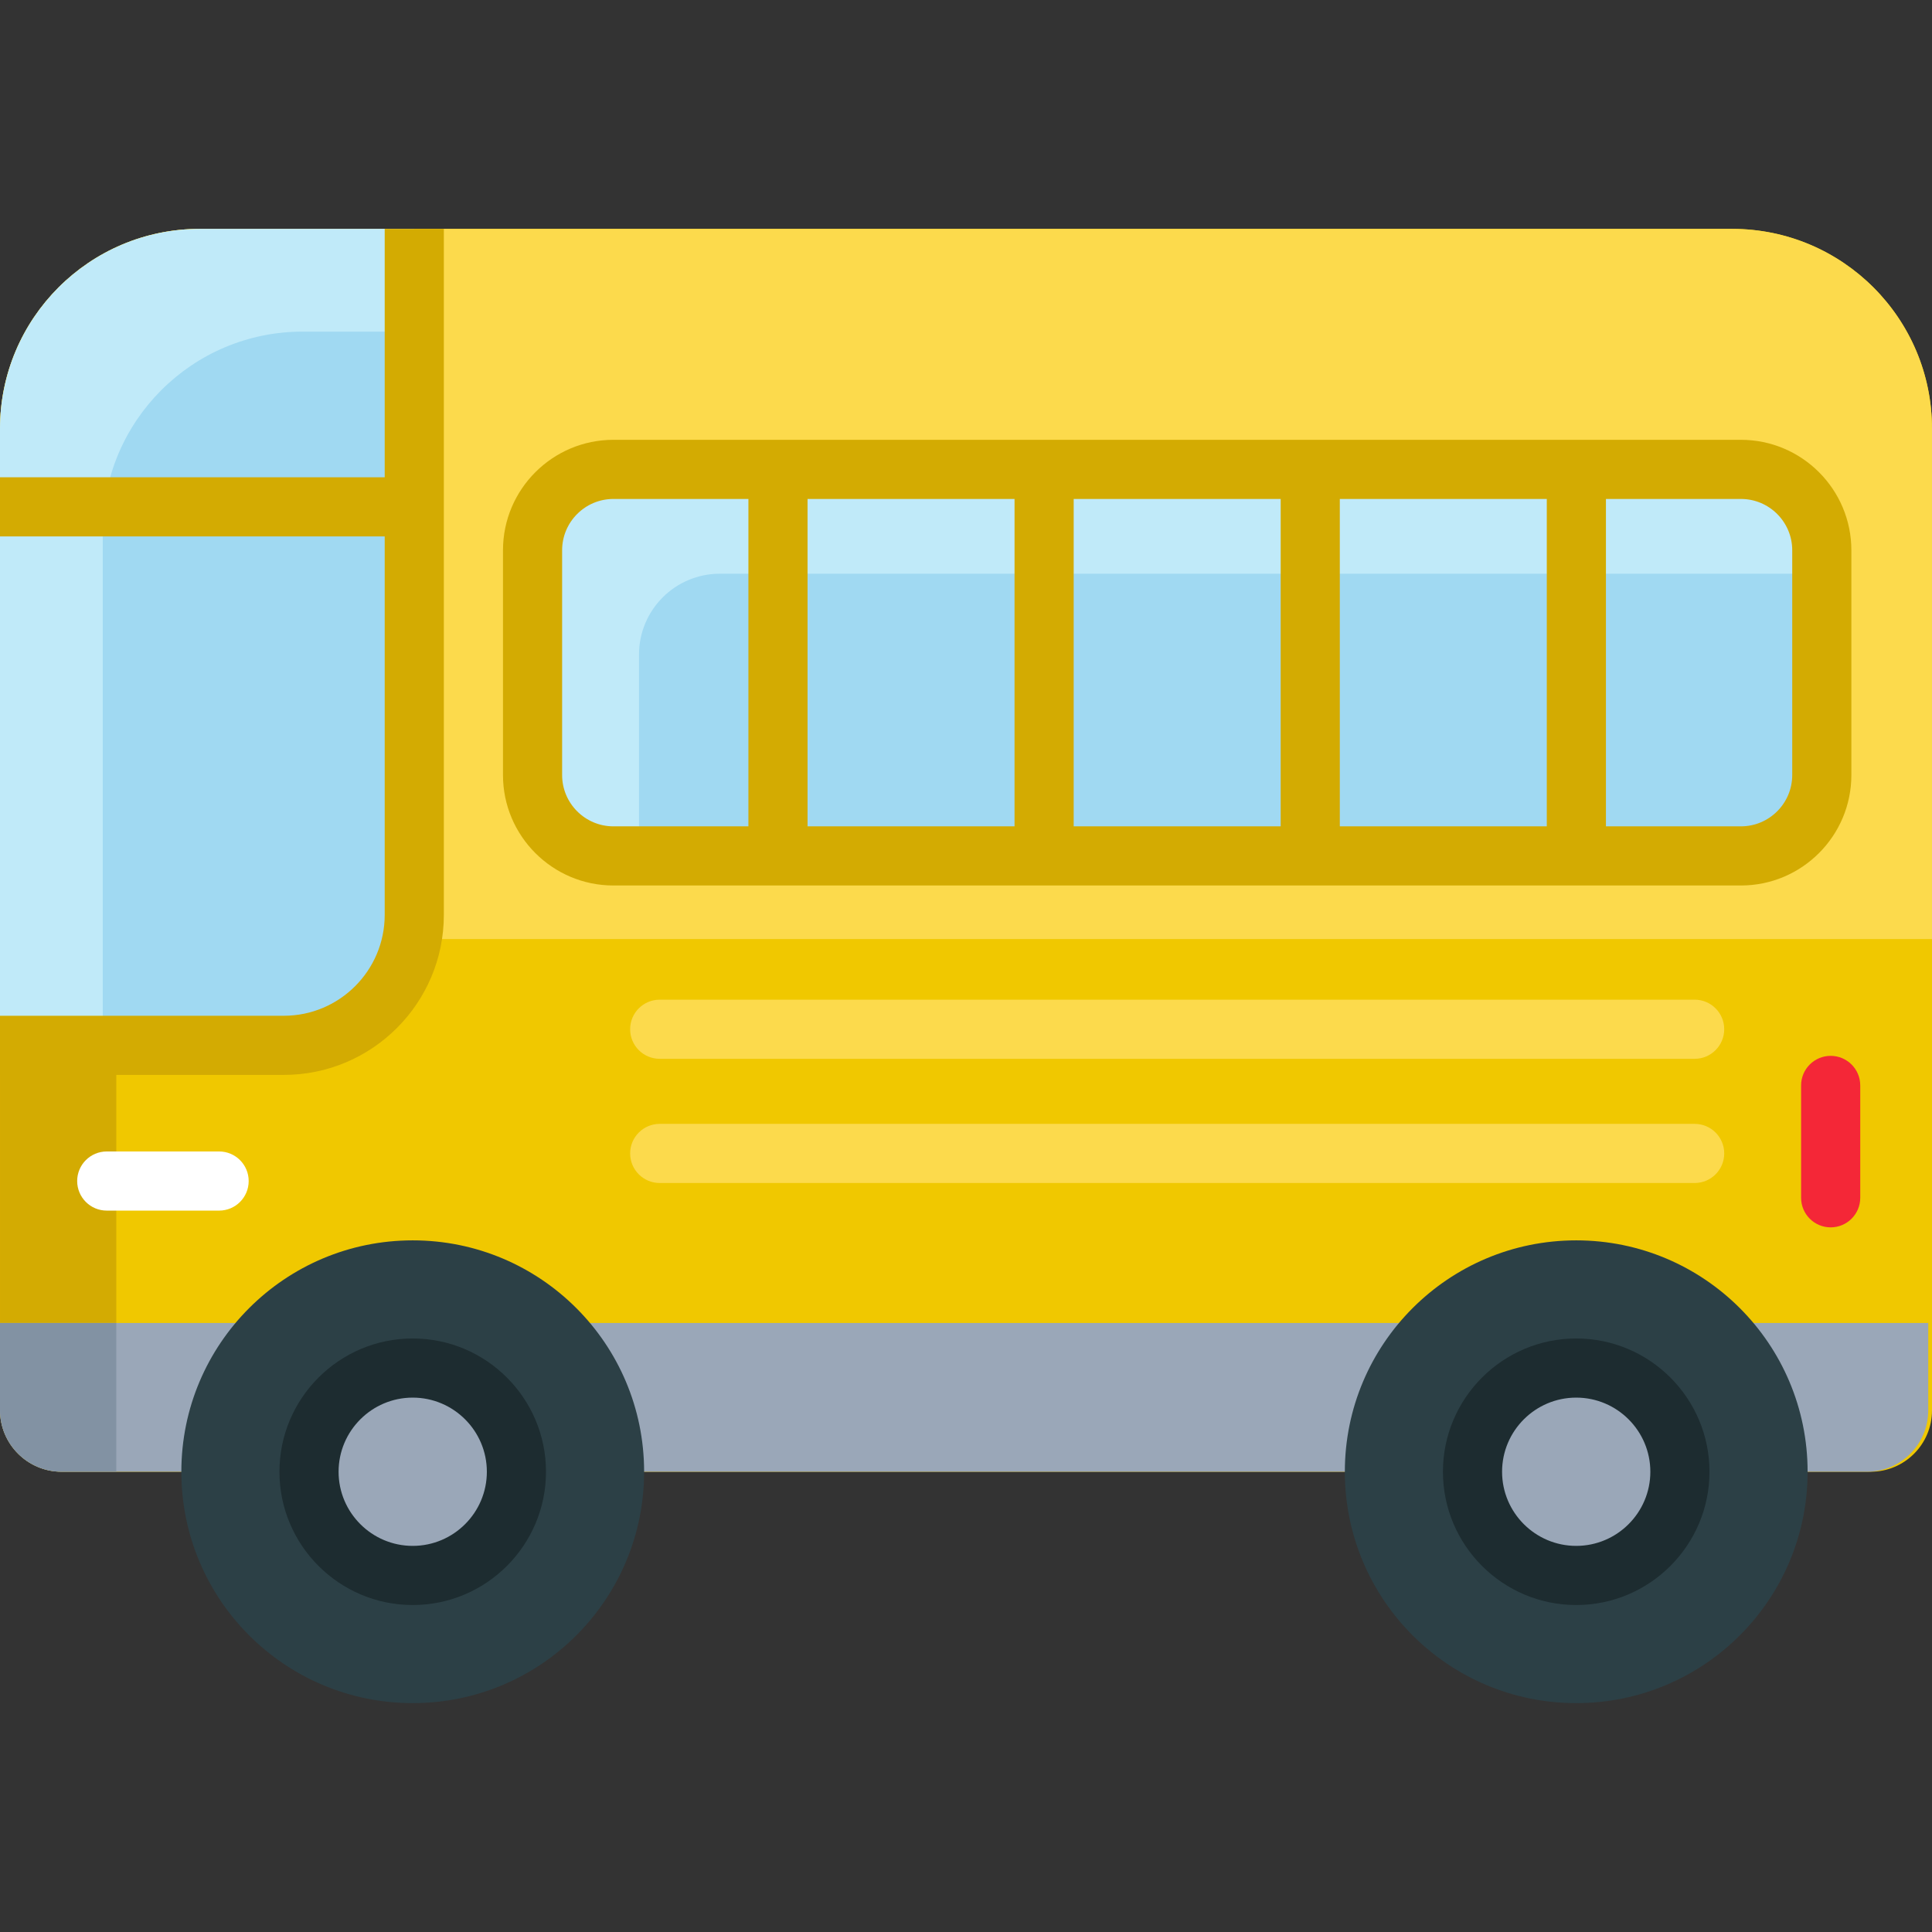 <?xml version="1.0" encoding="iso-8859-1"?>
<!-- Generator: Adobe Illustrator 19.0.0, SVG Export Plug-In . SVG Version: 6.00 Build 0)  -->
<svg version="1.1" id="Capa_1" xmlns="http://www.w3.org/2000/svg" xmlns:xlink="http://www.w3.org/1999/xlink" x="0px" y="0px"
	 viewBox="0 0 512 512" style="enable-background:new 0 0 512 512;" xml:space="preserve">
<rect x="0" y="0" width="512" height="512" fill="#333333" stroke="none"/>
<path style="fill:#F0C800;" d="M512,113.623V373.77c0,8.976-7.283,16.259-16.259,16.259H16.335c-9.017,0-16.332-7.314-16.332-16.342
	V113.623c0-29.247,23.709-52.966,52.966-52.966h406.066C488.281,60.658,512,84.366,512,113.623z"/>
<rect x="0.003" y="201.947" style="fill:#D3AB02;" width="30.814" height="148.657"/>
<path style="fill:#FCDA4C;" d="M511.997,113.62v135.24H0V113.62c0-29.247,23.709-52.966,52.966-52.966h406.066
	C488.278,60.654,511.997,84.373,511.997,113.62z"/>
<path style="fill:#9AA7B8;" d="M511.004,350.601H0v23.085c0,9.024,7.315,16.339,16.339,16.339h478.414
	c8.976,0,16.252-7.277,16.252-16.252v-23.172H511.004z"/>
<path style="fill:#8292A3;" d="M30.815,350.601H0v23.085c0,9.024,7.315,16.339,16.339,16.339h14.477v-39.424H30.815z"/>
<g>
	<circle style="fill:#2C4046;" cx="417.716" cy="390.027" r="61.319"/>
	<circle style="fill:#2C4046;" cx="109.379" cy="390.027" r="61.319"/>
</g>
<g>
	<circle style="fill:#9AA7B8;" cx="417.716" cy="390.027" r="27.483"/>
	<circle style="fill:#9AA7B8;" cx="109.379" cy="390.027" r="27.483"/>
</g>
<g>
	<path style="fill:#1D2C30;" d="M417.712,425.348c-19.476,0-35.319-15.844-35.319-35.319s15.844-35.319,35.319-35.319
		s35.319,15.844,35.319,35.319S437.187,425.348,417.712,425.348z M417.712,370.382c-10.832,0-19.646,8.813-19.646,19.646
		c0,10.833,8.814,19.646,19.646,19.646s19.646-8.813,19.646-19.646C437.358,379.195,428.545,370.382,417.712,370.382z"/>
	<path style="fill:#1D2C30;" d="M109.375,425.348c-19.476,0-35.319-15.844-35.319-35.319s15.844-35.319,35.319-35.319
		s35.319,15.844,35.319,35.319S128.851,425.348,109.375,425.348z M109.375,370.382c-10.832,0-19.646,8.813-19.646,19.646
		c0,10.833,8.814,19.646,19.646,19.646s19.646-8.813,19.646-19.646C129.021,379.195,120.207,370.382,109.375,370.382z"/>
</g>
<path style="fill:#C0EAF9;" d="M109.787,60.654v181.801c0,19.09-15.475,34.565-34.565,34.565H0v-163.4
	c0-29.247,23.709-52.966,52.966-52.966C52.966,60.654,109.787,60.654,109.787,60.654z"/>
<path style="fill:#A0D9F2;" d="M109.787,87.884v154.571c0,19.09-15.475,34.565-34.565,34.565H27.23V140.85
	c0-29.247,23.709-52.966,52.966-52.966L109.787,87.884L109.787,87.884z"/>
<rect y="126.485" style="fill:#D3AB02;" width="109.787" height="15.673"/>
<path style="fill:#C0EAF9;" d="M482.792,145.824v59.569c0,11.839-9.592,21.431-21.431,21.431H162.564
	c-11.839,0-21.431-9.592-21.431-21.431v-59.569c0-11.839,9.592-21.431,21.431-21.431h298.797
	C473.2,124.393,482.792,133.985,482.792,145.824z"/>
<path style="fill:#A0D9F2;" d="M482.792,152.041v53.352c0,11.839-9.592,21.431-21.431,21.431H169.346v-53.352
	c0-11.839,9.592-21.431,21.431-21.431H482.792z"/>
<path style="fill:#D3AB02;" d="M461.365,116.555H162.563c-16.137,0-29.267,13.129-29.267,29.267v59.574
	c0,16.138,13.129,29.267,29.267,29.267h298.801c16.137,0,29.267-13.129,29.267-29.267v-59.574
	C490.632,129.685,477.502,116.555,461.365,116.555z M284.538,132.228h54.854v86.762h-54.854V132.228z M268.864,218.991h-54.853
	v-86.762h54.853V218.991z M355.065,132.228h54.853v86.762h-54.853V132.228z M148.969,205.397v-59.574
	c0-7.496,6.098-13.594,13.594-13.594h35.774v86.762h-35.774C155.067,218.991,148.969,212.892,148.969,205.397z M474.959,205.397
	c0,7.496-6.098,13.594-13.594,13.594h-35.774v-86.762h35.774c7.496,0,13.594,6.098,13.594,13.594V205.397z"/>
<g>
	<path style="fill:#FCDA4C;" d="M449.1,280.597h-274.27c-4.329,0-7.837-3.509-7.837-7.837c0-4.328,3.508-7.837,7.837-7.837H449.1
		c4.329,0,7.837,3.509,7.837,7.837C456.936,277.088,453.428,280.597,449.1,280.597z"/>
	<path style="fill:#FCDA4C;" d="M449.1,313.51h-274.27c-4.329,0-7.837-3.509-7.837-7.837s3.508-7.837,7.837-7.837H449.1
		c4.329,0,7.837,3.509,7.837,7.837S453.428,313.51,449.1,313.51z"/>
</g>
<path style="fill:#FFFFFF;" d="M58.068,320.823H28.289c-4.329,0-7.837-3.509-7.837-7.837s3.508-7.837,7.837-7.837h29.778
	c4.329,0,7.837,3.509,7.837,7.837S62.397,320.823,58.068,320.823z"/>
<path style="fill:#F42737;" d="M485.147,325.263c-4.329,0-7.837-3.509-7.837-7.837v-29.778c0-4.328,3.508-7.837,7.837-7.837
	c4.329,0,7.837,3.509,7.837,7.837v29.778C492.984,321.754,489.475,325.263,485.147,325.263z"/>
<path style="fill:#D3AB02;" d="M75.223,284.86H0v-15.673h75.223c14.737,0,26.727-11.99,26.727-26.727V60.653h15.673v181.806
	C117.623,265.84,98.602,284.86,75.223,284.86z"/>
<g>
</g>
<g>
</g>
<g>
</g>
<g>
</g>
<g>
</g>
<g>
</g>
<g>
</g>
<g>
</g>
<g>
</g>
<g>
</g>
<g>
</g>
<g>
</g>
<g>
</g>
<g>
</g>
<g>
</g>
</svg>
